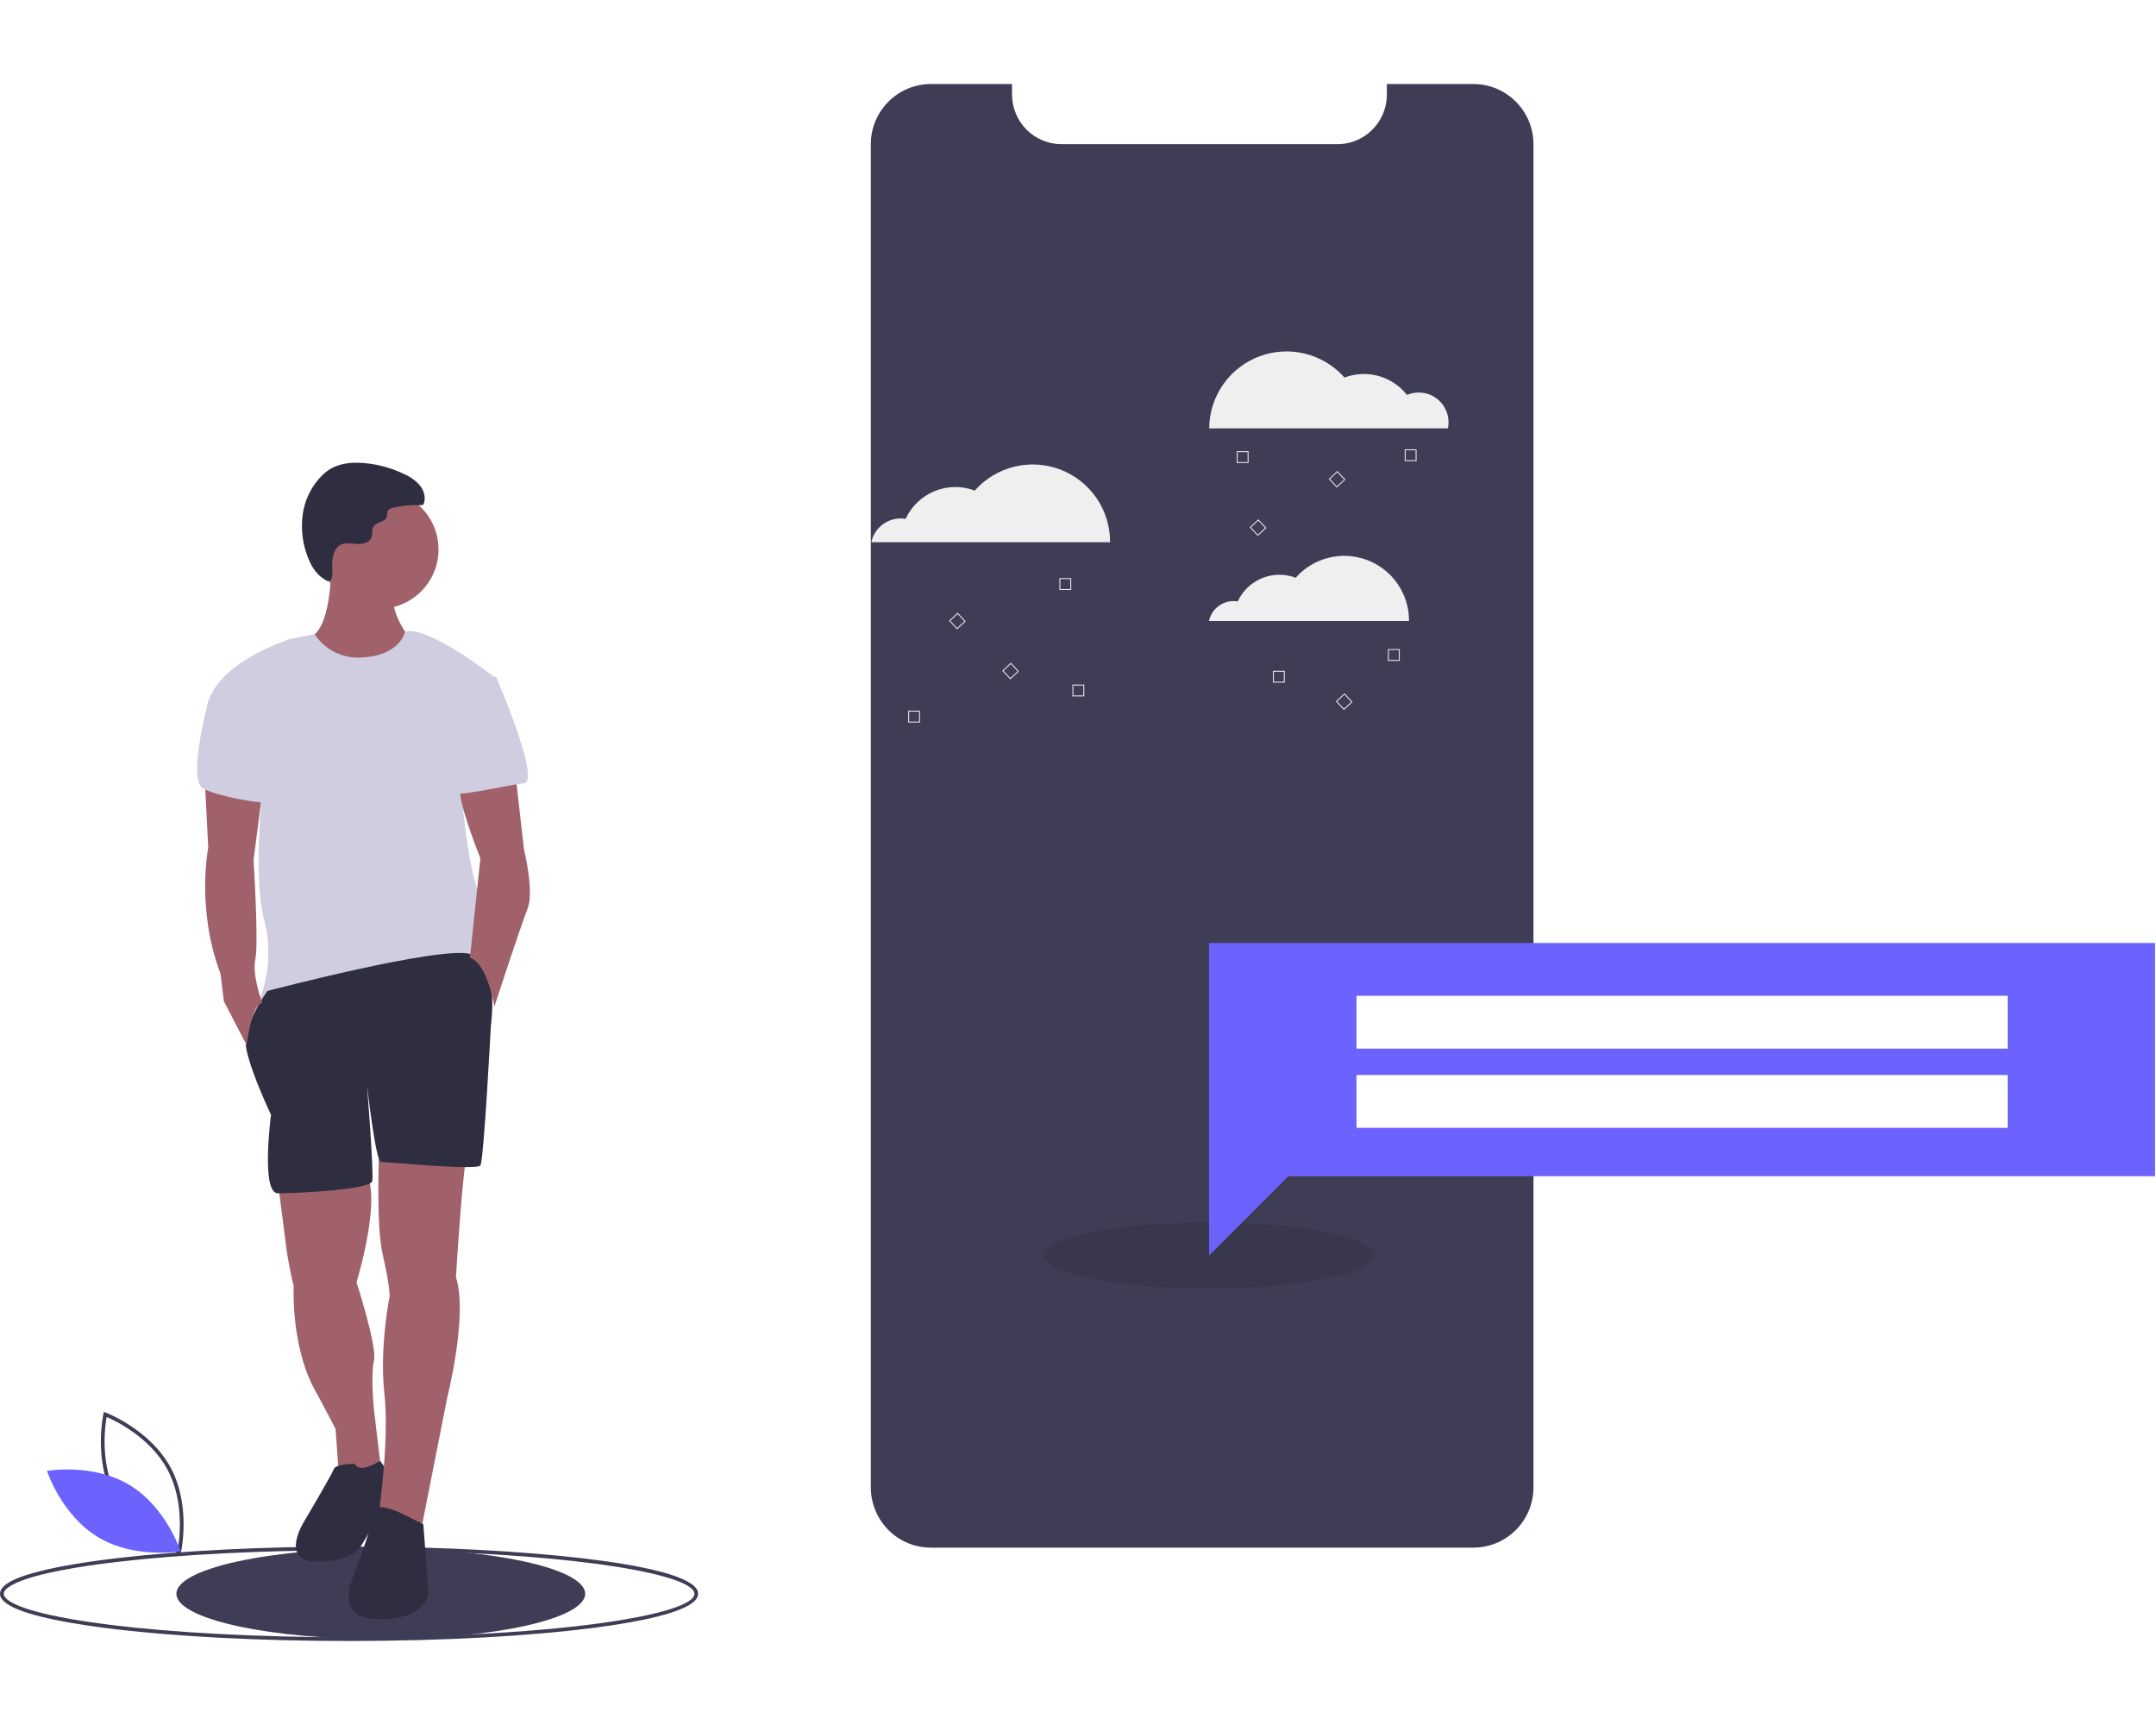 <svg width="500" height="400" viewBox="0 0 1155 834" fill="none" xmlns="http://www.w3.org/2000/svg">
        <g id="photo1 1" clip-path="url(#clip0)">
            <path id="Vector"
                d="M187.931 834H187C138.804 834 93.061 831.604 58.196 827.252L56.79 827.067C55.836 826.942 54.894 826.817 53.964 826.69C48.492 825.969 43.136 825.159 38.051 824.285C12.801 819.889 0 814.648 0 808.71C0 803.784 8.396 799.49 25.669 795.584C33.98 793.706 44.239 791.975 56.162 790.438C58.334 790.148 60.57 789.877 62.857 789.617C97.009 785.621 141.099 783.42 187 783.42C196.073 783.42 205.255 783.508 214.289 783.68C291.21 785.154 374 793.615 374 808.71C374 817.726 344.066 823.544 318.954 826.838C283.998 831.422 237.466 833.966 187.931 834ZM187 785.42C141.174 785.42 97.167 787.616 63.086 791.604C60.81 791.863 58.588 792.136 56.422 792.421C44.557 793.95 34.36 795.67 26.111 797.535C4.349 802.456 2 806.989 2 808.71C2 810.896 5.546 816.596 38.392 822.315C43.449 823.184 48.779 823.989 54.231 824.709C55.161 824.837 56.1 824.96 57.049 825.084L58.451 825.269C93.229 829.609 138.884 832 187 832H187.93C298.036 831.924 372 819.896 372 808.71C372 798.875 312.994 787.571 214.251 785.68C205.229 785.507 196.061 785.42 187 785.42Z"
                fill="#3F3D56" />
            <path id="Vector_2"
                d="M313.5 808.71C313.5 822.09 264.767 832.93 204.548 833H204C174.606 833 147.914 830.43 128.245 826.26C127.403 826.07 126.573 825.89 125.76 825.7C122.417 824.95 119.291 824.14 116.412 823.3C102.654 819.23 94.5 814.18 94.5 808.71C94.5 804.28 99.834 800.14 109.153 796.56C114.984 794.411 120.966 792.696 127.05 791.43C128.327 791.14 129.64 790.87 130.982 790.61C150.357 786.76 175.948 784.42 204 784.42C209.451 784.42 214.815 784.51 220.054 784.68C272.914 786.4 313.5 796.5 313.5 808.71Z"
                fill="#3F3D56" />
            <path id="Vector_3"
                d="M148.929 588.604L153.602 625.057C153.602 625.057 155.471 637.208 157.341 643.751C157.341 643.751 155.471 678.334 170.427 702.636L179.773 720.395L181.643 746.567L205.01 749.371L200.337 710.114C200.337 710.114 198.467 691.42 200.337 683.942C202.206 676.465 190.99 641.881 190.99 641.881C190.99 641.881 205.945 593.277 194.729 581.126C183.512 568.975 148.929 588.604 148.929 588.604Z"
                fill="#A0616A" />
            <path id="Vector_4"
                d="M190.055 739.089C190.055 739.089 179.773 739.089 178.839 741.893C177.904 744.698 162.949 769.934 162.949 769.934C162.949 769.934 149.863 790.498 168.557 791.432C187.251 792.367 192.859 783.955 192.859 783.955C192.859 783.955 209.684 756.849 210.618 752.175C211.553 747.502 203.595 737.486 203.595 737.486C203.595 737.486 192.859 744.698 190.055 739.089Z"
                fill="#2F2E41" />
            <path id="Vector_5"
                d="M203.141 281.089C220.692 281.089 234.92 266.861 234.92 249.31C234.92 231.758 220.692 217.53 203.141 217.53C185.589 217.53 171.361 231.758 171.361 249.31C171.361 266.861 185.589 281.089 203.141 281.089Z"
                fill="#A0616A" />
            <path id="Vector_6"
                d="M177.437 259.124C177.437 259.124 177.437 293.708 165.286 296.512C153.135 299.316 182.11 331.095 198 327.357C213.89 323.618 220.433 298.381 220.433 298.381C220.433 298.381 206.412 280.622 212.02 271.275C217.629 261.928 177.437 259.124 177.437 259.124Z"
                fill="#A0616A" />
            <path id="Vector_7"
                d="M190.99 307.261C186.528 307.121 182.165 305.916 178.264 303.746C174.363 301.577 171.038 298.505 168.566 294.788C168.566 294.788 155.471 296.979 153.602 297.914C151.733 298.849 119.018 309.13 111.541 330.628L141.451 368.951C141.451 368.951 134.908 423.163 141.451 447.465C145.347 462.021 144.362 477.453 138.647 491.396C138.647 491.396 135.843 492.33 140.516 494.2C145.19 496.069 252.68 474.571 254.549 468.963C256.418 463.355 252.68 463.355 255.484 460.551C258.288 457.746 265.765 440.922 258.288 435.314C250.81 429.706 246.137 368.016 246.137 368.016L265.765 318.477C265.765 318.477 229.892 289.807 216.984 293.393C216.983 293.393 214.357 307.261 190.99 307.261Z"
                fill="#D0CDE1" />
            <path id="Vector_8"
                d="M203.141 569.91C203.141 569.91 201.271 611.036 205.01 626.926C208.749 642.816 208.749 649.359 208.749 649.359C208.749 649.359 203.141 676.465 205.945 701.702C208.749 726.938 202.673 767.617 202.673 767.617L225.573 774.608L239.594 703.571C239.594 703.571 250.81 659.64 244.267 639.077C244.267 639.077 248.006 576.453 250.81 569.91C253.614 563.367 203.141 569.91 203.141 569.91Z"
                fill="#A0616A" />
            <path id="Vector_9"
                d="M178.06 254.97C178.481 251.989 179.372 248.737 181.914 247.124C184.553 245.449 187.959 246.136 191.076 246.364C194.193 246.592 198.013 245.812 199.037 242.86C199.676 241.019 198.986 238.819 199.982 237.144C201.568 234.479 206.411 234.783 207.246 231.797C207.511 230.851 207.253 229.795 207.635 228.89C208.15 227.669 209.597 227.182 210.887 226.883C215.607 225.791 220.457 225.364 225.295 225.614C225.768 225.698 226.256 225.602 226.662 225.343C226.875 225.131 227.028 224.866 227.103 224.575C228.198 221.302 227.038 217.589 224.861 214.912C222.547 212.334 219.695 210.296 216.507 208.943C209.447 205.519 201.794 203.485 193.965 202.952C188.003 202.578 181.745 203.227 176.667 206.373C175.162 207.325 173.765 208.438 172.501 209.693C166.977 215.233 163.375 222.399 162.225 230.138C161.11 237.858 161.974 245.735 164.735 253.03C166.349 257.421 168.894 261.957 172.832 264.663C174.942 266.114 176.762 267.453 177.638 264.99C178.568 262.378 177.651 257.864 178.06 254.97Z"
                fill="#2F2E41" />
            <path id="Vector_10"
                d="M143.32 485.787C143.32 485.787 129.3 504.481 132.104 517.567C134.908 530.653 145.19 552.151 145.19 552.151C145.19 552.151 139.582 594.212 148.929 594.212C158.275 594.212 198.467 592.342 199.402 587.669C200.337 582.995 196.598 536.261 196.598 536.261C196.598 536.261 201.271 577.387 204.076 577.387C206.88 577.387 255.484 582.061 257.353 579.257C259.222 576.453 262.961 504.481 262.961 504.481C262.961 504.481 268.059 470.538 251.957 466.012C235.855 461.485 143.32 485.787 143.32 485.787Z"
                fill="#2F2E41" />
            <path id="Vector_11"
                d="M218.096 767.13C218.096 767.13 201.271 757.783 200.337 765.261C199.402 772.738 189.12 799.844 189.12 799.844C189.12 799.844 178.839 821.342 201.271 822.277C223.704 823.212 229.312 812.93 229.312 808.257C229.312 803.583 226.798 771.52 226.798 771.52L218.096 767.13Z"
                fill="#2F2E41" />
            <path id="Vector_12"
                d="M276.047 368.951L280.72 410.077C280.72 410.077 286.329 432.51 282.59 441.857C278.851 451.204 264.831 494.2 264.831 494.2C264.831 494.2 261.092 470.832 251.745 468.028L257.353 414.751C257.353 414.751 243.971 381.504 246.923 377.097C249.876 372.689 276.047 368.951 276.047 368.951Z"
                fill="#A0616A" />
            <path id="Vector_13"
                d="M109.671 371.755L111.541 409.142C111.541 409.142 104.998 441.857 118.084 476.44L119.953 491.396L132.104 514.763C132.104 514.763 134.908 492.33 140.516 492.33C140.516 492.33 134.908 477.375 136.778 468.963C138.647 460.551 135.843 415.685 135.843 415.685L140.516 379.391L109.671 371.755Z"
                fill="#A0616A" />
            <path id="Vector_14"
                d="M255.484 317.542H265.765C265.765 317.542 290.067 373.624 280.72 374.559C271.374 375.493 241.463 382.971 240.529 379.232C239.594 375.493 255.484 317.542 255.484 317.542Z"
                fill="#D0CDE1" />
            <path id="Vector_15"
                d="M119.953 322.216L111.541 330.628C111.541 330.628 100.324 372.689 108.737 377.363C117.149 382.036 148.929 387.644 150.798 383.906C152.667 380.167 119.953 322.216 119.953 322.216Z"
                fill="#D0CDE1" />
            <path id="Vector_16"
                d="M96.737 787.466L95.664 787.063C95.428 786.975 71.956 777.981 60.96 757.59C49.964 737.197 55.348 712.645 55.404 712.399L55.657 711.281L56.73 711.684C56.966 711.772 80.438 720.766 91.434 741.157C102.43 761.55 97.046 786.103 96.99 786.348L96.737 787.466ZM62.721 756.641C72.017 773.882 90.566 782.72 95.266 784.737C96.159 779.7 98.961 759.331 89.673 742.106C80.386 724.884 61.83 716.032 57.128 714.01C56.234 719.05 53.433 739.417 62.721 756.641Z"
                fill="#3F3D56" />
            <path id="Vector_17"
                d="M69.363 750.437C89.124 762.325 96.734 785.939 96.734 785.939C96.734 785.939 72.306 790.278 52.546 778.39C32.785 766.501 25.175 742.887 25.175 742.887C25.175 742.887 49.603 738.548 69.363 750.437Z"
                fill="#6C63FF" />
            <path id="Vector_18"
                d="M821.5 32.328V751.694C821.506 756.366 820.498 760.983 818.545 765.227C816.592 769.471 813.742 773.241 810.19 776.276C804.39 781.275 796.983 784.017 789.326 784H498.674C492.266 784.009 486.002 782.095 480.693 778.507C476.319 775.534 472.739 771.537 470.265 766.864C467.791 762.19 466.499 756.982 466.5 751.694V32.328C466.49 28.093 467.314 23.897 468.925 19.98C470.536 16.063 472.903 12.502 475.891 9.5C478.879 6.498 482.429 4.114 486.338 2.484C490.247 0.854 494.439 0.01 498.674 0H542.17V5.604C542.152 12.647 544.933 19.408 549.9 24.401C554.867 29.394 561.613 32.209 568.656 32.228H716.483C722.142 32.239 727.653 30.417 732.189 27.035C733.108 26.363 733.979 25.629 734.796 24.837C737.386 22.349 739.446 19.362 740.85 16.057C742.255 12.752 742.976 9.196 742.969 5.604V0H789.326C793.561 0.009 797.754 0.852 801.663 2.482C805.573 4.112 809.123 6.496 812.111 9.498C815.099 12.5 817.466 16.061 819.077 19.979C820.688 23.896 821.511 28.093 821.5 32.328Z"
                fill="#3F3D56" />
            <path id="Vector_19" opacity="0.1"
                d="M647.744 645.148C696.559 645.148 736.132 637.234 736.132 627.471C736.132 617.708 696.559 609.793 647.744 609.793C598.929 609.793 559.356 617.708 559.356 627.471C559.356 637.234 598.929 645.148 647.744 645.148Z"
                fill="black" />
            <path id="Vector_20" d="M1154.5 460.124H647.744V509.639V585.045V627.471L690.17 585.045H1154.5V460.124Z"
                fill="#6C63FF" />
            <path id="Vector_21" d="M1075.54 488.408H726.704V516.692H1075.54V488.408Z" fill="white" />
            <path id="Vector_22" d="M1075.54 530.834H726.704V559.118H1075.54V530.834Z" fill="white" />
            <path id="cloud_2"
                d="M775.669 184.47C776.26 181.611 776.056 178.646 775.08 175.895C774.104 173.144 772.393 170.713 770.133 168.866C767.873 167.019 765.15 165.826 762.26 165.417C759.37 165.007 756.424 165.397 753.74 166.545C749.879 161.631 744.55 158.078 738.53 156.403C732.51 154.728 726.112 155.019 720.268 157.232C714.707 150.943 707.368 146.491 699.221 144.466C691.074 142.44 682.504 142.937 674.646 145.89C666.787 148.843 660.011 154.113 655.214 161.002C650.417 167.891 647.826 176.075 647.783 184.47H775.669Z"
                fill="#EFEFEF" />
            <g id="cloud_1" filter="url(#filter0_d)">
                <path
                    d="M594.682 241.24C594.683 232.826 592.123 224.612 587.342 217.689C582.561 210.766 575.787 205.462 567.919 202.482C560.051 199.502 551.462 198.988 543.295 201.007C535.127 203.026 527.768 207.483 522.195 213.786C515.245 211.154 507.556 211.256 500.678 214.071C493.8 216.885 488.246 222.203 485.134 228.951C481.052 228.249 476.857 229.161 473.435 231.494C470.012 233.827 467.631 237.399 466.793 241.456H594.68C594.68 241.384 594.682 241.312 594.682 241.24Z"
                    fill="#EFEFEF" />
            </g>
            <g id="cloud_1_2">
                <path id="cloud_3"
                    d="M754.847 287.468C754.847 280.418 752.702 273.534 748.696 267.733C744.69 261.932 739.013 257.487 732.42 254.99C725.827 252.493 718.63 252.062 711.786 253.754C704.942 255.446 698.775 259.181 694.105 264.462C688.281 262.257 681.838 262.343 676.074 264.701C670.311 267.059 665.656 271.515 663.049 277.171C659.629 276.582 656.113 277.346 653.245 279.301C650.377 281.256 648.382 284.25 647.68 287.649H754.845C754.845 287.588 754.847 287.528 754.847 287.468Z"
                    fill="#EFEFEF" />
            </g>
            <path id="rain_1"
                d="M677.139 236.392L674.122 233.158L669.498 237.471L673.811 242.095L677.139 238.991L678.434 237.782L677.139 236.392ZM673.832 241.408L670.184 237.493L674.096 233.845L677.139 237.104L677.748 237.756L677.139 238.326L673.832 241.408Z"
                fill="#EFEFEF" />
            <path id="rain_1"
                d="M716.429 207.256L711.806 211.568L716.118 216.192L720.742 211.879L716.429 207.256ZM712.492 211.59L716.403 207.942L720.056 211.853L716.14 215.505L712.492 211.59Z"
                fill="#EFEFEF" />
            <path id="rain_3"
                d="M541.534 309.964L536.911 314.277L541.224 318.9L545.847 314.587L541.534 309.964ZM537.597 314.303L541.509 310.65L545.161 314.566L541.25 318.214L537.597 314.303Z"
                fill="#EFEFEF" />
            <path id="rain_4"
                d="M722.901 329.197L720.263 326.369L715.639 330.682L719.952 335.305L722.901 332.555L724.576 330.992L722.901 329.197ZM719.978 334.619L716.326 330.708L720.237 327.055L722.901 329.909L723.889 330.971L722.901 331.895L719.978 334.619Z"
                fill="#EFEFEF" />
            <path id="rain_5"
                d="M513.089 283.25L513.042 283.198L508.418 287.511L512.731 292.134L513.089 291.802L517.354 287.821L513.089 283.25ZM512.757 291.448L509.104 287.536L513.016 283.884L513.089 283.962L516.668 287.8L513.089 291.137L512.757 291.448Z"
                fill="#EFEFEF" />
            <path id="rain_6"
                d="M573.861 271.006V264.686H567.536V271.006H573.861ZM568.024 265.17H573.373V270.523H568.024V265.17Z"
                fill="#EFEFEF" />
            <g id="Frame">
                <path id="rain_7"
                    d="M580.861 328.006V321.686H574.536V328.006H580.861ZM575.024 322.17H580.373V327.523H575.024V322.17Z"
                    fill="#EFEFEF" />
            </g>
            <path id="rain_8"
                d="M681.94 314.333V320.653H688.264V314.333L681.94 314.333ZM687.777 320.169H682.428V314.816H687.777V320.169Z"
                fill="#EFEFEF" />
            <g id="Frame_2">
                <path id="rain_9"
                    d="M492.861 342.006V335.686H486.536V342.006H492.861ZM487.024 336.17H492.373V341.523H487.024V336.17Z"
                    fill="#EFEFEF" />
            </g>
            <g id="Frame_3">
                <path id="rain_10"
                    d="M758.861 202.006V195.686H752.536V202.006H758.861ZM753.024 196.17H758.373V201.523H753.024V196.17Z"
                    fill="#EFEFEF" />
            </g>
            <g id="Frame_4">
                <path id="rain_11"
                    d="M668.861 203.006V196.686H662.536V203.006H668.861ZM663.024 197.17H668.373V202.523H663.024V197.17Z"
                    fill="#EFEFEF" />
            </g>
            <g id="Frame_5">
                <path id="rain_12"
                    d="M749.861 309.006V302.686H743.536V309.006H749.861ZM744.024 303.17H749.373V308.523H744.024V303.17Z"
                    fill="#EFEFEF" />
            </g>
            <!-- <g id="Frame_6">
                <path id="rain_8"
                    d="M661.861 308.006V301.686H655.536V308.006H661.861ZM656.024 302.17H661.373V307.523H656.024V302.17Z"
                    fill="#EFEFEF" />
            </g>
            <g id="Frame_7">
                <path id="rain_7"
                    d="M681.861 356.006V349.686H675.536V356.006H681.861ZM676.024 350.17H681.373V355.523H676.024V350.17Z"
                    fill="#EFEFEF" />
            </g>
            <g id="Frame_8">
                <path id="rain_8"
                    d="M621.861 292.006V285.686H615.536V292.006H621.861ZM616.024 286.17H621.373V291.523H616.024V286.17Z"
                    fill="#EFEFEF" /> -->
        
        </g>
        <defs>
            <filter id="filter0_d" x="462.793" y="199.796" width="135.889" height="49.66" filterUnits="userSpaceOnUse"
                color-interpolation-filters="sRGB">
                <feFlood flood-opacity="0" result="BackgroundImageFix" />
                <feColorMatrix in="SourceAlpha" type="matrix" values="0 0 0 0 0 0 0 0 0 0 0 0 0 0 0 0 0 0 127 0" />
                <feOffset dy="4" />
                <feGaussianBlur stdDeviation="2" />
                <feColorMatrix type="matrix" values="0 0 0 0 0 0 0 0 0 0 0 0 0 0 0 0 0 0 0.25 0" />
                <feBlend mode="normal" in2="BackgroundImageFix" result="effect1_dropShadow" />
                <feBlend mode="normal" in="SourceGraphic" in2="effect1_dropShadow" result="shape" />
            </filter>
            <clipPath id="clip0">
                <rect width="1154.5" height="834" fill="white" />
            </clipPath>
        </defs>
    </svg>
